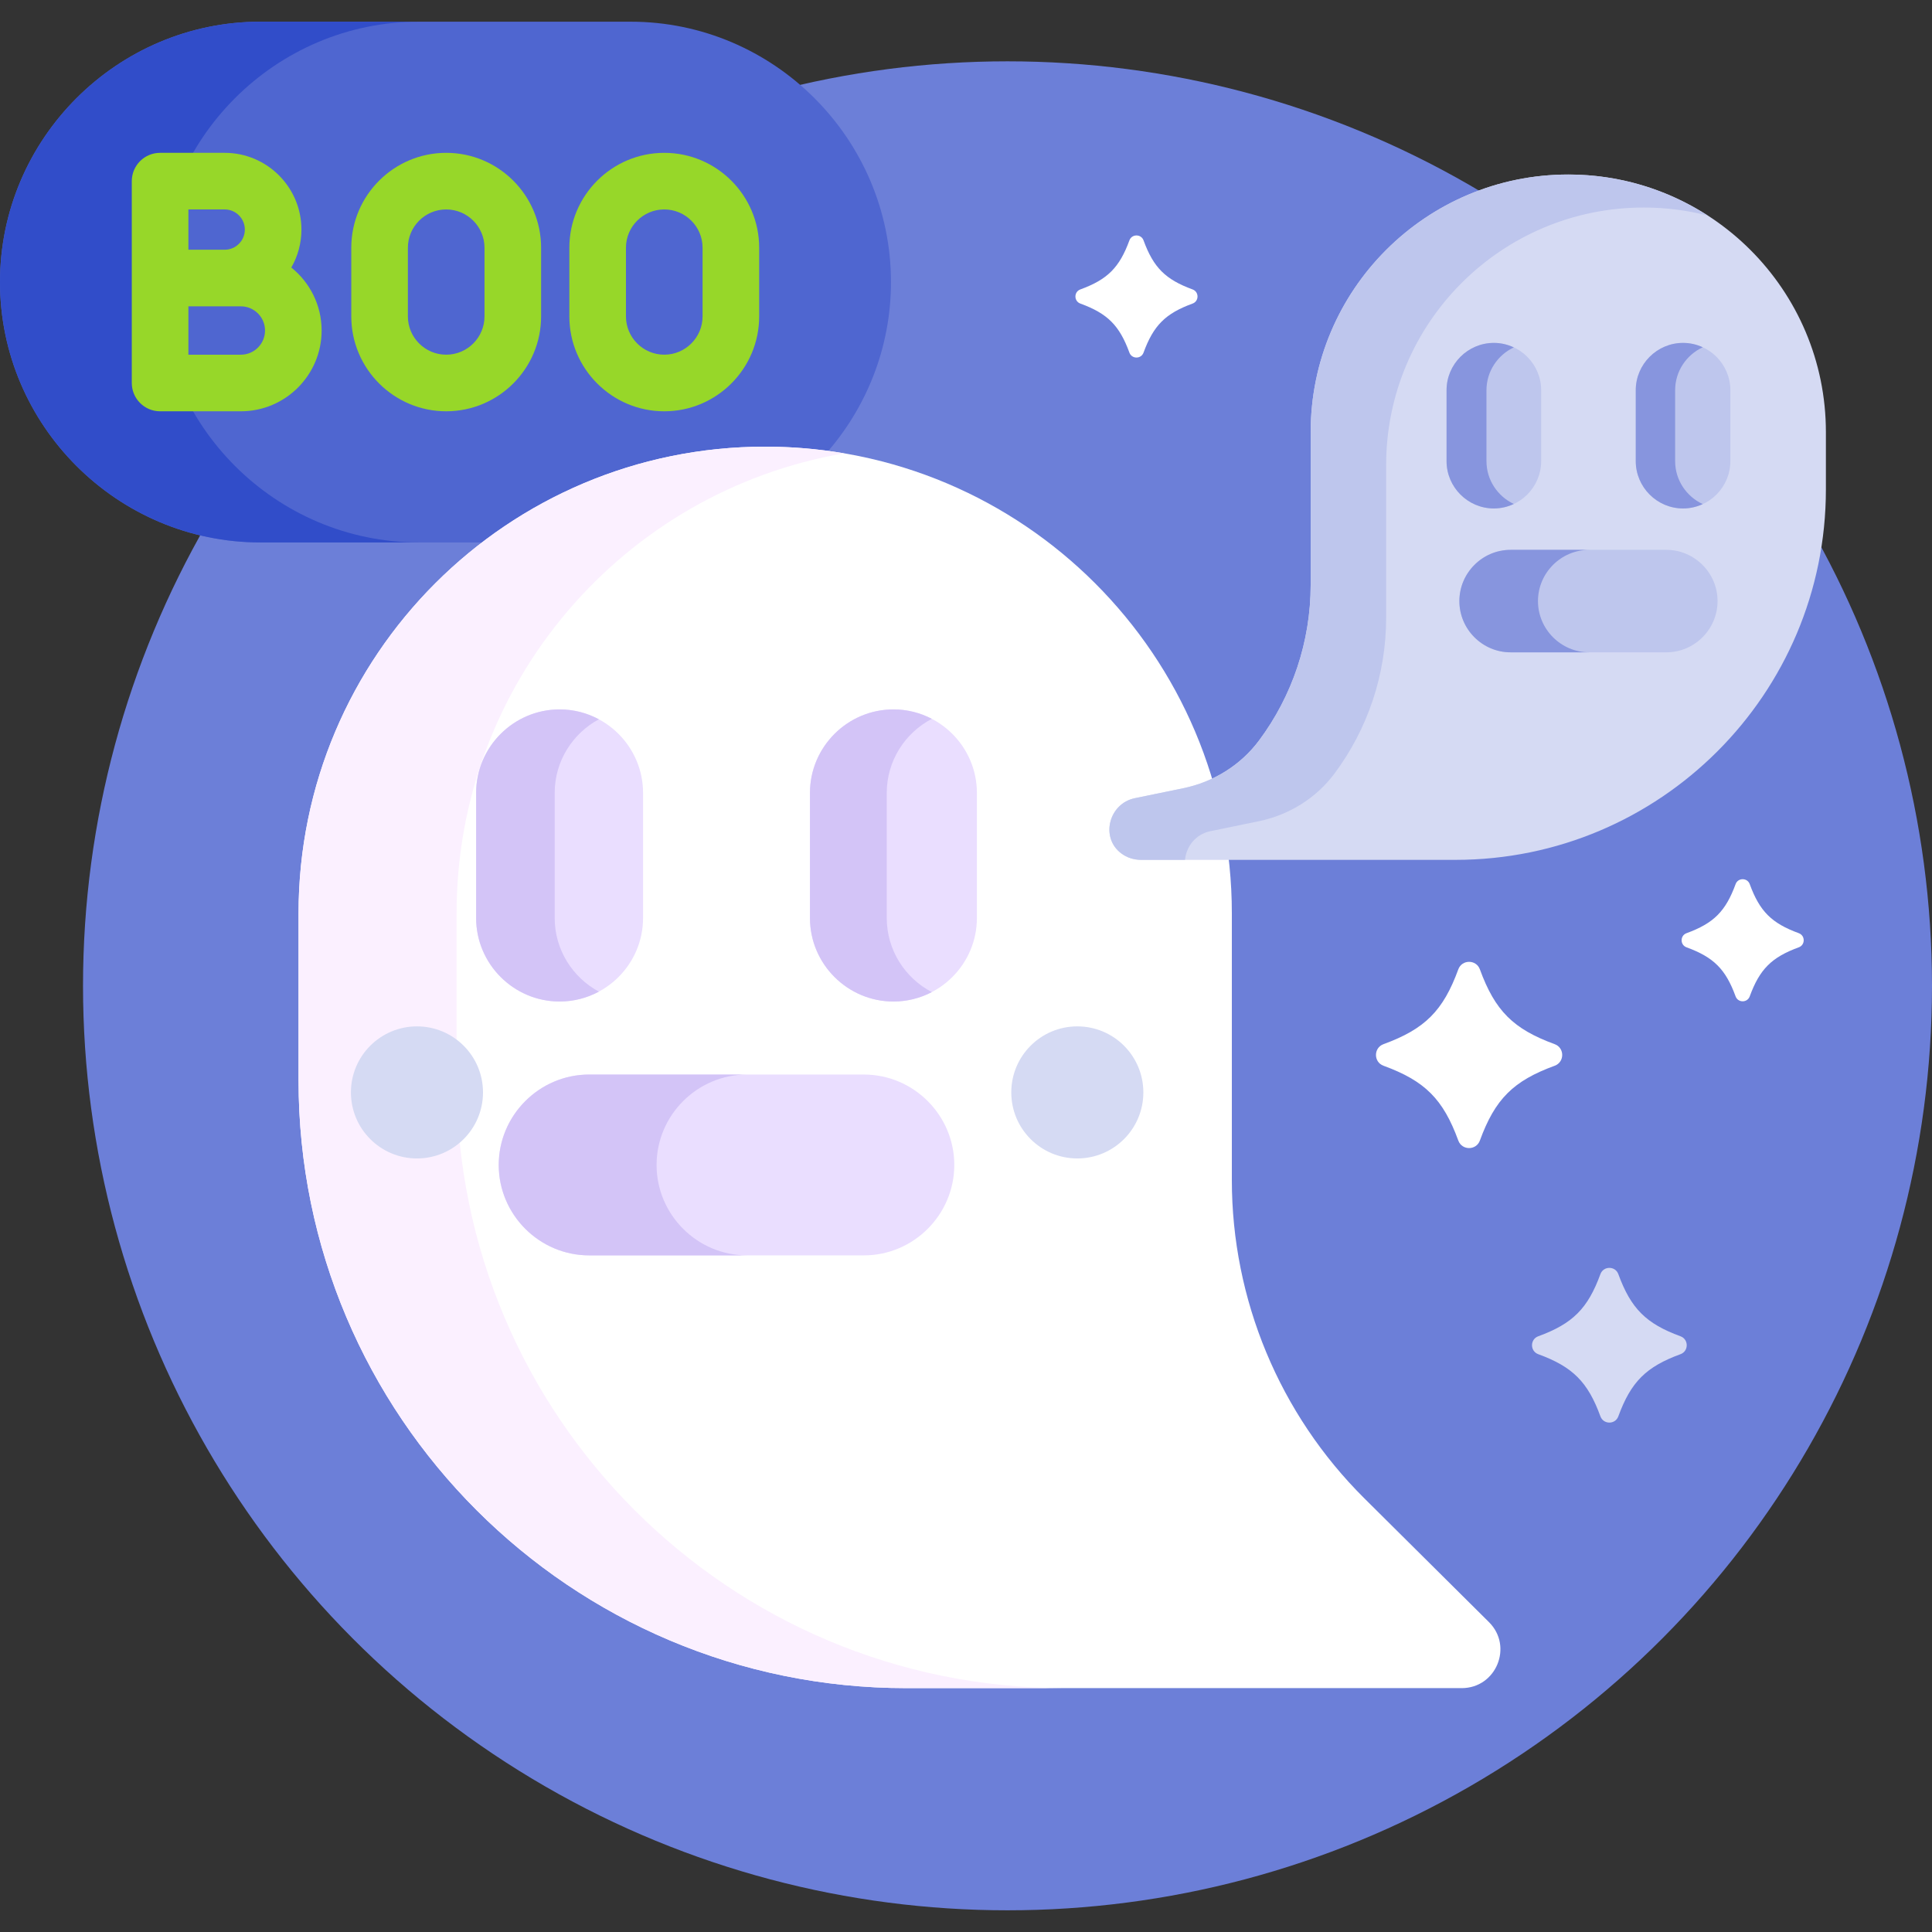 <svg id="Capa_1" enable-background="new 0 0 512 512" height="512" viewBox="0 0 512 512" width="512" xmlns="http://www.w3.org/2000/svg"><rect x="0" y="0" width="512" height="512" fill="#333333" stroke="none"/><g><g><g><circle cx="267" cy="261.251" fill="#6c7fd8" r="245"/></g></g><g><path d="m202.785 119.369c5.401 0 10.721.355 15.94 1.035 10.802-12.189 17.393-28.185 17.393-45.654 0-37.95-31.05-69.001-69.001-69.001h-98.116c-37.951 0-69.001 31.051-69.001 69.001 0 37.95 31.05 69.001 69.001 69.001h60.465c20.466-15.308 45.853-24.382 73.319-24.382z" fill="#4f66d0"/><path d="m42 74.75c0-37.95 31.05-69.001 69.001-69.001h-42c-37.951 0-69.001 31.051-69.001 69.001 0 37.95 31.05 69.001 69.001 69.001h42c-37.951 0-69.001-31.051-69.001-69.001z" fill="#314dc9"/><g><g fill="#97d729"><path d="m77.201 70.899c1.699-2.97 2.684-6.398 2.684-10.058 0-11.215-9.124-20.339-20.339-20.339h-17.118c-4.142 0-7.5 3.358-7.5 7.5v25.678 27.817c0 4.142 3.358 7.5 7.5 7.5h21.398c11.805 0 21.409-9.604 21.409-21.409-.001-6.744-3.144-12.762-8.034-16.689zm-27.273-15.397h9.618c2.944 0 5.339 2.395 5.339 5.339s-2.395 5.339-5.339 5.339h-9.618zm13.898 38.496h-13.898v-12.818h13.898c3.534 0 6.409 2.875 6.409 6.409s-2.876 6.409-6.409 6.409z"/><path d="m118.246 40.502c-13.87 0-25.153 11.284-25.153 25.153v18.188c0 13.87 11.284 25.153 25.153 25.153s25.153-11.284 25.153-25.153v-18.187c0-13.87-11.283-25.154-25.153-25.154zm10.153 43.342c0 5.599-4.555 10.153-10.153 10.153s-10.153-4.555-10.153-10.153v-18.188c0-5.599 4.555-10.153 10.153-10.153s10.153 4.555 10.153 10.153z"/></g><g><path d="m176.037 108.998c-13.87 0-25.153-11.284-25.153-25.153v-18.189c0-13.87 11.284-25.153 25.153-25.153s25.153 11.284 25.153 25.153v18.188c0 13.87-11.283 25.154-25.153 25.154zm0-53.496c-5.599 0-10.153 4.555-10.153 10.153v18.188c0 5.599 4.555 10.153 10.153 10.153s10.153-4.555 10.153-10.153v-18.187c0-5.599-4.554-10.154-10.153-10.154z" fill="#97d729"/></g></g></g><g><g><path d="m326.452 312.719v-70.683c0-68.299-55.367-123.667-123.667-123.667-68.299 0-123.667 55.367-123.667 123.667v44.286c0 88.944 72.104 161.048 161.048 161.048h147.206c9.135 0 13.694-11.06 7.213-17.497l-33.023-32.799c-22.473-22.32-35.11-52.683-35.11-84.355z" fill="#fff"/></g><path d="m121 286.321v-44.286c0-61.161 44.401-111.943 102.726-121.892-6.808-1.161-13.802-1.774-20.941-1.774-68.299 0-123.667 55.367-123.667 123.667v44.286c0 88.944 72.104 161.048 161.048 161.048h41.882c-88.944-.001-161.048-72.104-161.048-161.049z" fill="#fbf0ff"/><g><g><g><path d="m148.298 265.412c-12.165 0-22.118-9.953-22.118-22.118v-33.177c0-12.165 9.953-22.118 22.118-22.118 12.165 0 22.118 9.953 22.118 22.118v33.177c-.001 12.165-9.954 22.118-22.118 22.118z" fill="#eadeff"/></g></g><path d="m147 243.294v-33.177c0-8.407 4.755-15.756 11.708-19.495-3.107-1.671-6.652-2.623-10.41-2.623-12.165 0-22.118 9.953-22.118 22.118v33.177c0 12.165 9.953 22.118 22.118 22.118 3.758 0 7.303-.952 10.41-2.623-6.953-3.739-11.708-11.088-11.708-19.495z" fill="#d3c4f7"/><g><path d="m236.768 265.412c-12.165 0-22.118-9.953-22.118-22.118v-33.177c0-12.165 9.953-22.118 22.118-22.118 12.165 0 22.118 9.953 22.118 22.118v33.177c0 12.165-9.953 22.118-22.118 22.118z" fill="#eadeff"/></g><path d="m235 243.294v-33.177c0-8.501 4.864-15.917 11.943-19.615-3.051-1.594-6.511-2.502-10.175-2.502-12.165 0-22.118 9.953-22.118 22.118v33.177c0 12.165 9.953 22.118 22.118 22.118 3.664 0 7.124-.908 10.175-2.502-7.079-3.7-11.943-11.116-11.943-19.617z" fill="#d3c4f7"/></g><g><path d="m228.935 332.686h-72.804c-13.178 0-23.961-10.782-23.961-23.961 0-13.178 10.782-23.961 23.961-23.961h72.804c13.178 0 23.961 10.782 23.961 23.961 0 13.179-10.783 23.961-23.961 23.961z" fill="#eadeff"/></g><path d="m174 308.726c0-13.178 10.782-23.961 23.961-23.961h-41.83c-13.178 0-23.961 10.782-23.961 23.961 0 13.178 10.782 23.961 23.961 23.961h41.83c-13.179-.001-23.961-10.783-23.961-23.961z" fill="#d3c4f7"/></g><g><g><path d="m347.342 155.008v-40.488c0-37.705 30.566-68.27 68.27-68.27 37.704.001 68.269 30.566 68.269 68.27v15.177c0 54.221-43.955 98.176-98.176 98.176h-83.273c-2.039 0-3.807-.631-5.216-1.662-5.703-4.173-3.388-13.262 3.533-14.685l12.817-2.636c7.998-1.645 15.193-6.085 20.077-12.629 8.819-11.814 13.699-26.26 13.699-41.253z" fill="#d5daf3"/></g><path d="m320.75 220.275 12.817-2.636c7.998-1.645 15.193-6.085 20.077-12.629 8.818-11.815 13.698-26.26 13.698-41.253v-40.487c0-37.705 30.566-68.27 68.27-68.27 5.847 0 11.522.738 16.939 2.121-10.65-6.868-23.323-10.87-36.939-10.87-37.705 0-68.27 30.565-68.27 68.27v40.488c0 14.993-4.88 29.438-13.698 41.253-4.884 6.544-12.079 10.984-20.077 12.629l-12.817 2.636c-6.922 1.423-9.236 10.513-3.533 14.685 1.409 1.031 3.177 1.662 5.216 1.662h11.611c.311-3.471 2.752-6.785 6.706-7.599z" fill="#bec6ed"/><g><g><path d="m395.889 134.746c-6.894 0-12.535-5.641-12.535-12.535v-18.803c0-6.894 5.641-12.535 12.535-12.535 6.894 0 12.535 5.641 12.535 12.535v18.803c0 6.894-5.64 12.535-12.535 12.535z" fill="#bec6ed"/></g><path d="m393.93 122.211v-18.803c0-5.005 2.98-9.337 7.247-11.342-1.611-.757-3.399-1.193-5.288-1.193-6.894 0-12.535 5.641-12.535 12.535v18.803c0 6.894 5.641 12.535 12.535 12.535 1.889 0 3.677-.436 5.288-1.193-4.267-2.004-7.247-6.337-7.247-11.342z" fill="#8795de"/><g><path d="m446.029 134.746c-6.894 0-12.535-5.641-12.535-12.535v-18.803c0-6.894 5.641-12.535 12.535-12.535 6.894 0 12.535 5.641 12.535 12.535v18.803c0 6.894-5.64 12.535-12.535 12.535z" fill="#bec6ed"/></g><path d="m443.93 122.211v-18.803c0-5.033 3.012-9.386 7.317-11.376-1.592-.736-3.356-1.159-5.218-1.159-6.894 0-12.535 5.641-12.535 12.535v18.803c0 6.894 5.641 12.535 12.535 12.535 1.862 0 3.625-.422 5.218-1.159-4.305-1.99-7.317-6.343-7.317-11.376z" fill="#8795de"/></g><g><path d="m441.59 172.874h-41.261c-7.469 0-13.58-6.111-13.58-13.58 0-7.469 6.111-13.58 13.58-13.58h41.261c7.469 0 13.58 6.111 13.58 13.58-.001 7.469-6.111 13.58-13.58 13.58z" fill="#bec6ed"/></g><path d="m407.58 159.294c0-7.469 6.111-13.58 13.58-13.58h-20.831c-7.469 0-13.58 6.111-13.58 13.58s6.111 13.58 13.58 13.58h20.831c-7.47 0-13.58-6.111-13.58-13.58z" fill="#8795de"/></g><g><path d="m412.011 282.431c-10.992 4.02-15.81 8.838-19.83 19.83-.97 2.652-4.745 2.652-5.715 0-4.02-10.992-8.838-15.81-19.83-19.83-2.652-.97-2.652-4.745 0-5.715 10.992-4.02 15.81-8.838 19.83-19.83.97-2.652 4.745-2.652 5.715 0 4.02 10.992 8.838 15.81 19.83 19.83 2.652.97 2.652 4.745 0 5.715z" fill="#fff"/></g><g><path d="m316.05 80.447c-7.206 2.635-10.364 5.794-13 13-.636 1.739-3.111 1.739-3.746 0-2.635-7.206-5.794-10.364-13-13-1.739-.636-1.739-3.111 0-3.746 7.206-2.635 10.364-5.794 13-13 .636-1.739 3.111-1.739 3.746 0 2.635 7.206 5.794 10.364 13 13 1.738.636 1.738 3.11 0 3.746z" fill="#fff"/></g><g><path d="m476.696 251.05c-7.206 2.635-10.364 5.794-13 13-.636 1.739-3.111 1.739-3.746 0-2.635-7.206-5.794-10.364-13-13-1.739-.636-1.739-3.111 0-3.746 7.206-2.635 10.364-5.794 13-13 .636-1.739 3.111-1.739 3.746 0 2.635 7.206 5.794 10.364 13 13 1.739.635 1.739 3.11 0 3.746z" fill="#fff"/></g><g><path d="m445.348 358.874c-9.131 3.34-13.134 7.342-16.474 16.474-.806 2.203-3.942 2.203-4.748 0-3.34-9.131-7.342-13.134-16.474-16.474-2.203-.806-2.203-3.942 0-4.748 9.131-3.339 13.134-7.342 16.474-16.474.806-2.203 3.942-2.203 4.748 0 3.34 9.131 7.342 13.134 16.474 16.474 2.203.806 2.203 3.942 0 4.748z" fill="#d5daf3"/></g><g fill="#d5daf3"><circle cx="285.5" cy="289.5" r="17.5"/><circle cx="110.5" cy="289.5" r="17.5"/></g></g></svg>